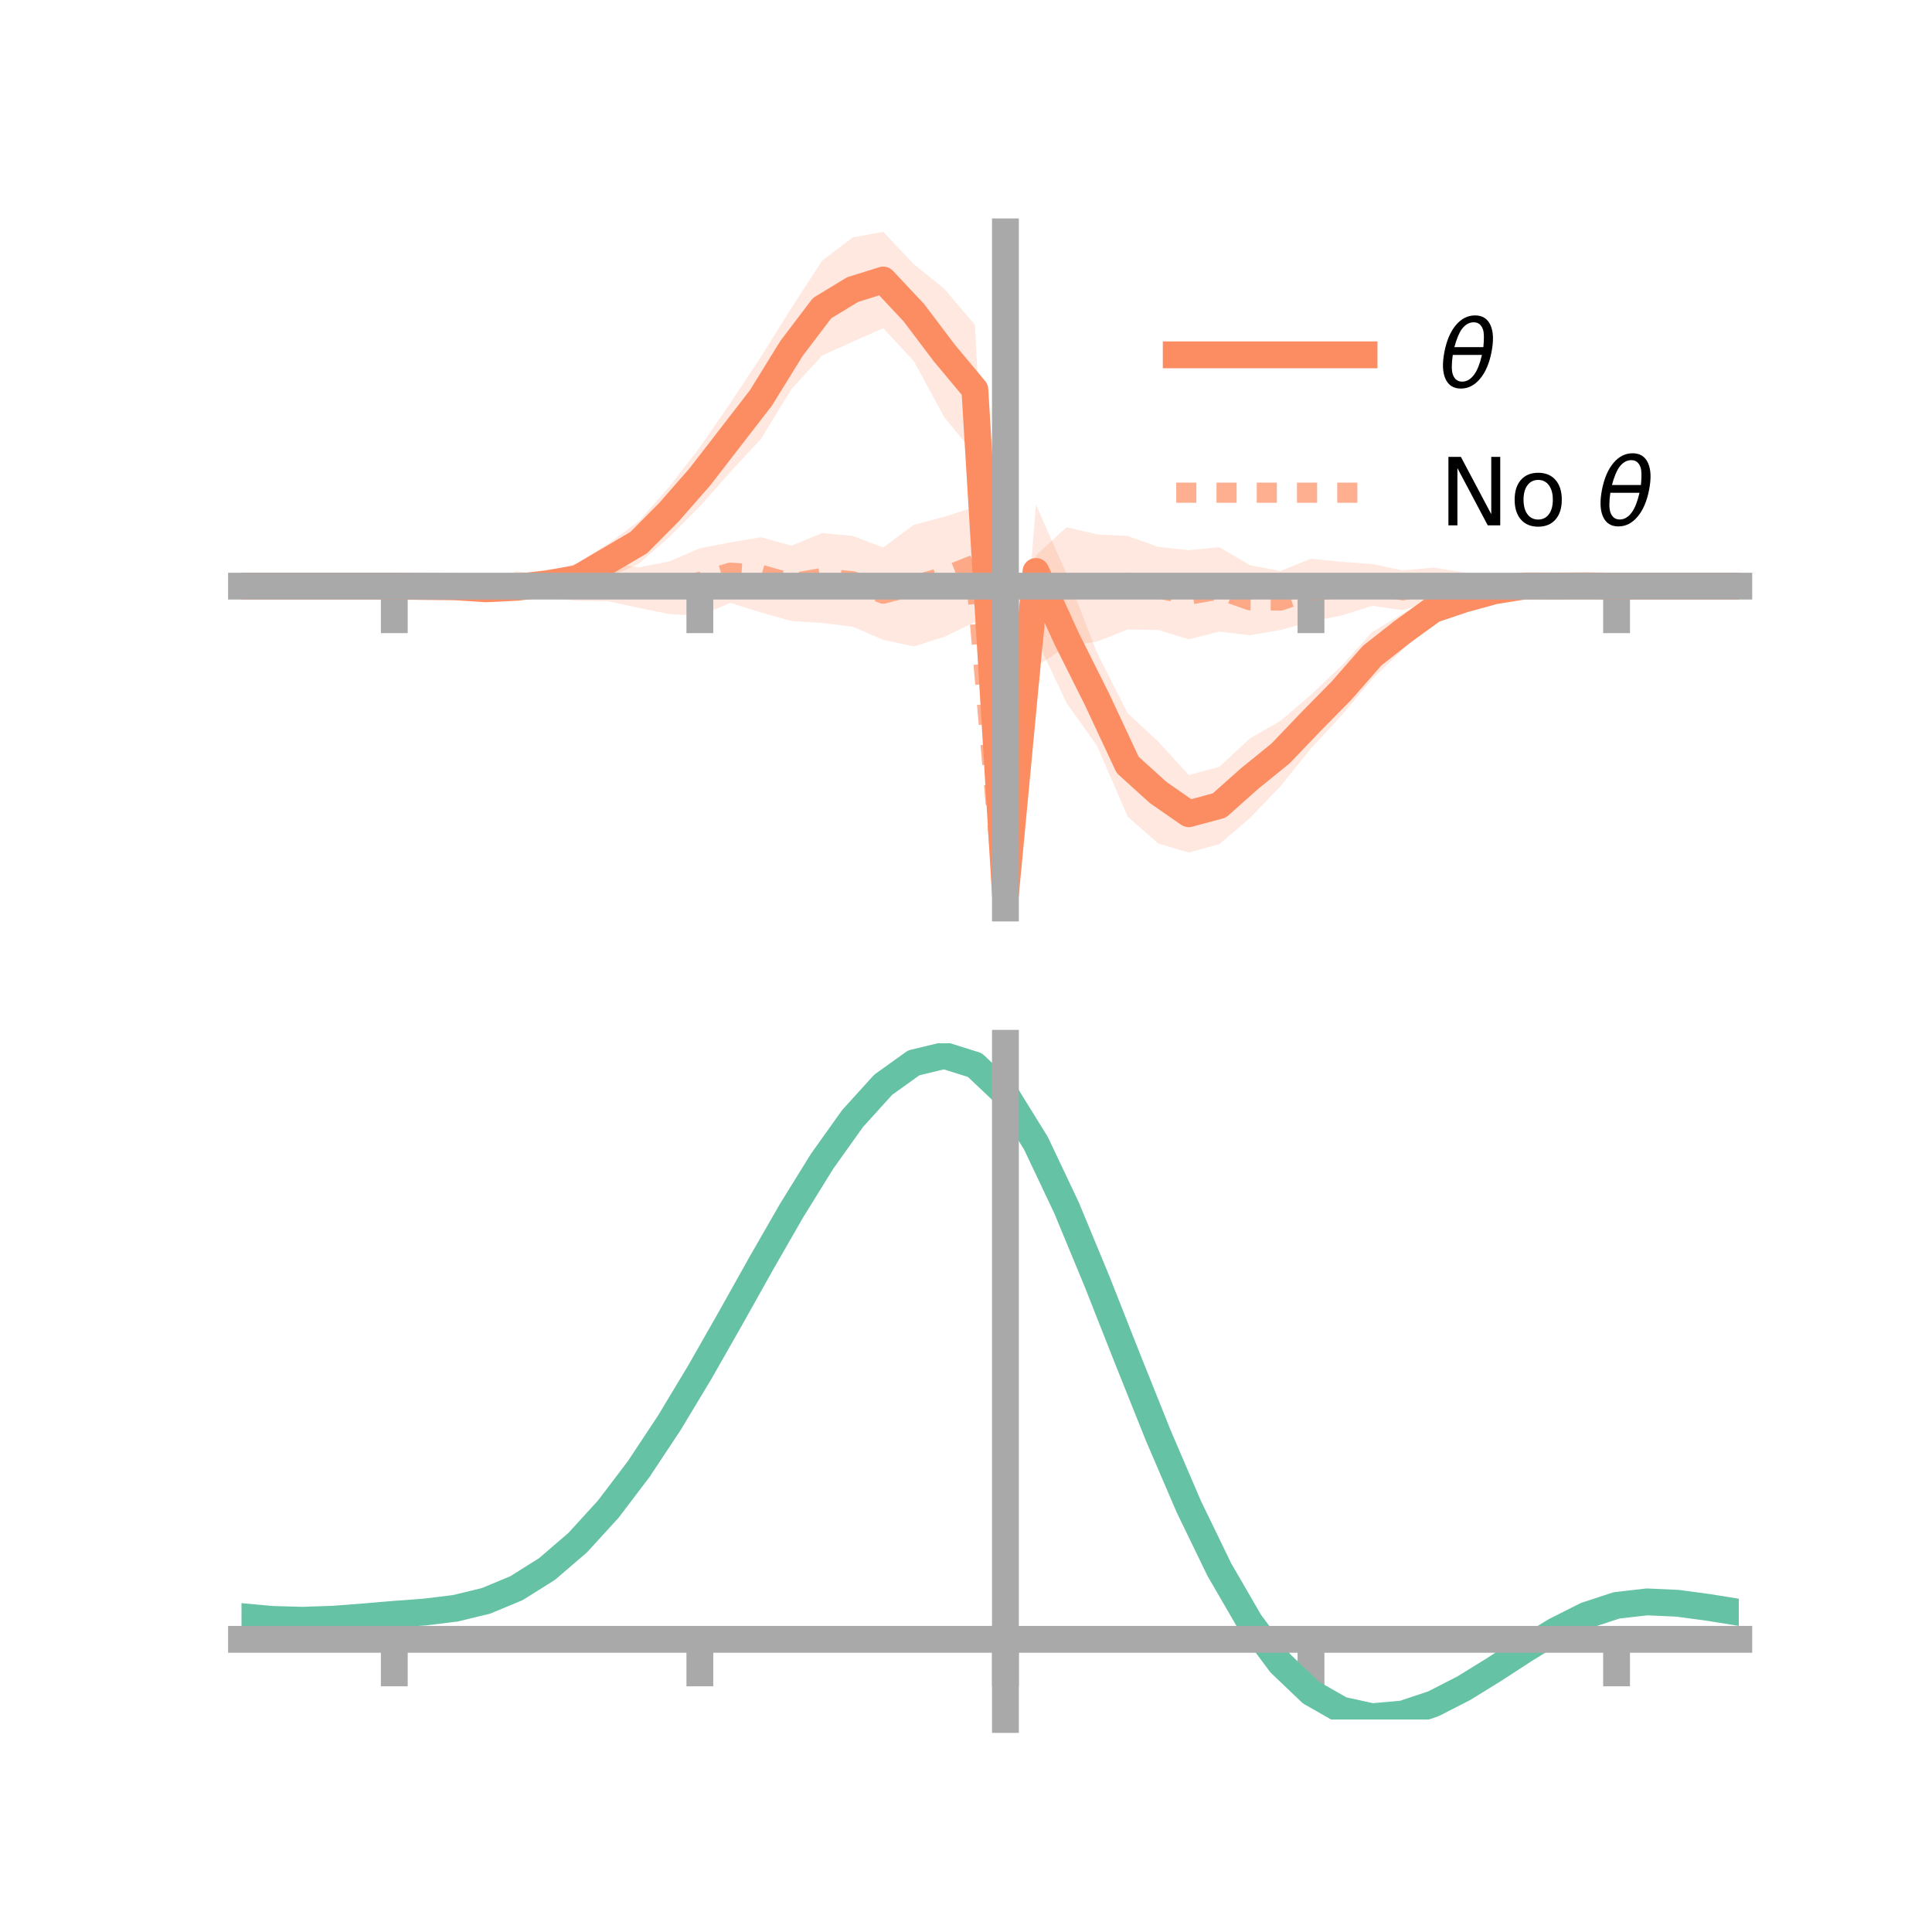 <?xml version="1.0" encoding="utf-8" standalone="no"?>
<!DOCTYPE svg PUBLIC "-//W3C//DTD SVG 1.1//EN"
  "http://www.w3.org/Graphics/SVG/1.1/DTD/svg11.dtd">
<!-- Created with matplotlib (https://matplotlib.org/) -->
<svg height="144pt" version="1.1" viewBox="0 0 144 144" width="144pt" xmlns="http://www.w3.org/2000/svg" xmlns:xlink="http://www.w3.org/1999/xlink">
 <defs>
  <style type="text/css">*{stroke-linecap:butt;stroke-linejoin:round;}</style>
 </defs>
 <g id="figure_1">
  <g id="patch_1">
   <path d="M 0 144 
L 144 144 
L 144 0 
L 0 0 
z
" style="fill:none;"/>
  </g>
  <g id="axes_1">
   <g id="patch_2">
    <path d="M 18 67.68 
L 129.6 67.68 
L 129.6 17.28 
L 18 17.28 
z
" style="fill:none;"/>
   </g>
   <g id="PolyCollection_1">
    <path clip-path="url(#p392a3cd1c2)" d="M 18 43.688 
L 18 43.688 
L 20.278 43.688 
L 22.555 43.688 
L 24.833 43.688 
L 27.11 43.688 
L 29.388 43.688 
L 31.665 43.624 
L 33.943 43.558 
L 36.22 43.576 
L 38.498 43.329 
L 40.776 42.637 
L 43.053 41.964 
L 45.331 40.522 
L 47.608 38.858 
L 49.886 36.273 
L 52.163 33.344 
L 54.441 30.03 
L 56.718 26.592 
L 58.996 22.941 
L 61.273 19.433 
L 63.551 17.698 
L 65.829 17.28 
L 68.106 19.686 
L 70.384 21.522 
L 72.661 24.214 
L 74.939 65.709 
L 77.216 37.618 
L 79.494 42.786 
L 81.771 48.675 
L 84.049 53.156 
L 86.327 55.273 
L 88.604 57.767 
L 90.882 57.155 
L 93.159 55.041 
L 95.437 53.73 
L 97.714 51.788 
L 99.992 49.62 
L 102.269 47.113 
L 104.547 45.737 
L 106.824 44.437 
L 109.102 43.737 
L 111.38 43.581 
L 113.657 43.325 
L 115.935 43.492 
L 118.212 43.582 
L 120.49 43.688 
L 122.767 43.688 
L 125.045 43.688 
L 127.322 43.688 
L 129.6 43.688 
L 129.6 43.688 
L 129.6 43.688 
L 127.322 43.688 
L 125.045 43.688 
L 122.767 43.688 
L 120.49 43.688 
L 118.212 43.752 
L 115.935 43.868 
L 113.657 44.018 
L 111.38 44.492 
L 109.102 45.588 
L 106.824 46.425 
L 104.547 48.42 
L 102.269 50.624 
L 99.992 53.318 
L 97.714 55.782 
L 95.437 58.601 
L 93.159 60.983 
L 90.882 62.917 
L 88.604 63.54 
L 86.327 62.872 
L 84.049 60.863 
L 81.771 55.601 
L 79.494 52.39 
L 77.216 47.565 
L 74.939 67.68 
L 72.661 33.869 
L 70.384 31.1 
L 68.106 26.909 
L 65.829 24.464 
L 63.551 25.472 
L 61.273 26.5 
L 58.996 28.994 
L 56.718 32.717 
L 54.441 35.172 
L 52.163 37.746 
L 49.886 40.02 
L 47.608 42.024 
L 45.331 43.045 
L 43.053 44.271 
L 40.776 44.378 
L 38.498 44.225 
L 36.22 44.199 
L 33.943 43.92 
L 31.665 43.802 
L 29.388 43.688 
L 27.11 43.688 
L 24.833 43.688 
L 22.555 43.688 
L 20.278 43.688 
L 18 43.688 
z
" style="fill:#fc8d62;fill-opacity:0.2;"/>
   </g>
   <g id="PolyCollection_2">
    <path clip-path="url(#p392a3cd1c2)" d="M 18 43.688 
L 18 43.688 
L 20.278 43.688 
L 22.555 43.688 
L 24.833 43.688 
L 27.11 43.688 
L 29.388 43.688 
L 31.665 43.603 
L 33.943 43.44 
L 36.22 43.213 
L 38.498 42.591 
L 40.776 42.783 
L 43.053 42.453 
L 45.331 41.924 
L 47.608 42.288 
L 49.886 41.844 
L 52.163 40.862 
L 54.441 40.428 
L 56.718 40.04 
L 58.996 40.672 
L 61.273 39.732 
L 63.551 39.945 
L 65.829 40.808 
L 68.106 39.119 
L 70.384 38.517 
L 72.661 37.784 
L 74.939 67.399 
L 77.216 41.388 
L 79.494 39.296 
L 81.771 39.828 
L 84.049 39.952 
L 86.327 40.762 
L 88.604 41.005 
L 90.882 40.781 
L 93.159 42.127 
L 95.437 42.56 
L 97.714 41.643 
L 99.992 41.877 
L 102.269 42.038 
L 104.547 42.513 
L 106.824 42.307 
L 109.102 42.66 
L 111.38 43.104 
L 113.657 43.258 
L 115.935 43.337 
L 118.212 43.604 
L 120.49 43.688 
L 122.767 43.688 
L 125.045 43.688 
L 127.322 43.688 
L 129.6 43.688 
L 129.6 43.688 
L 129.6 43.688 
L 127.322 43.688 
L 125.045 43.688 
L 122.767 43.688 
L 120.49 43.688 
L 118.212 43.769 
L 115.935 43.971 
L 113.657 44.149 
L 111.38 44.636 
L 109.102 44.613 
L 106.824 44.812 
L 104.547 45.477 
L 102.269 45.159 
L 99.992 45.875 
L 97.714 46.333 
L 95.437 46.958 
L 93.159 47.348 
L 90.882 47.08 
L 88.604 47.648 
L 86.327 46.956 
L 84.049 46.917 
L 81.771 47.817 
L 79.494 48.165 
L 77.216 49.685 
L 74.939 69.017 
L 72.661 46.369 
L 70.384 47.462 
L 68.106 48.182 
L 65.829 47.689 
L 63.551 46.711 
L 61.273 46.431 
L 58.996 46.291 
L 56.718 45.651 
L 54.441 44.94 
L 52.163 45.897 
L 49.886 45.768 
L 47.608 45.309 
L 45.331 44.811 
L 43.053 44.782 
L 40.776 44.579 
L 38.498 44.231 
L 36.22 44.181 
L 33.943 44 
L 31.665 43.782 
L 29.388 43.688 
L 27.11 43.688 
L 24.833 43.688 
L 22.555 43.688 
L 20.278 43.688 
L 18 43.688 
z
" style="fill:#fc8d62;fill-opacity:0.2;"/>
   </g>
   <g id="matplotlib.axis_1">
    <g id="xtick_1">
     <g id="line2d_1">
      <defs>
       <path d="M 0 0 
L 0 3.5 
" id="meab4473ab4" style="stroke:#a9a9a9;stroke-width:2;"/>
      </defs>
      <g>
       <use style="fill:#a9a9a9;stroke:#a9a9a9;stroke-width:2;" x="29.388" xlink:href="#meab4473ab4" y="43.688"/>
      </g>
     </g>
    </g>
    <g id="xtick_2">
     <g id="line2d_2">
      <g>
       <use style="fill:#a9a9a9;stroke:#a9a9a9;stroke-width:2;" x="52.163" xlink:href="#meab4473ab4" y="43.688"/>
      </g>
     </g>
    </g>
    <g id="xtick_3">
     <g id="line2d_3">
      <g>
       <use style="fill:#a9a9a9;stroke:#a9a9a9;stroke-width:2;" x="74.939" xlink:href="#meab4473ab4" y="43.688"/>
      </g>
     </g>
    </g>
    <g id="xtick_4">
     <g id="line2d_4">
      <g>
       <use style="fill:#a9a9a9;stroke:#a9a9a9;stroke-width:2;" x="97.714" xlink:href="#meab4473ab4" y="43.688"/>
      </g>
     </g>
    </g>
    <g id="xtick_5">
     <g id="line2d_5">
      <g>
       <use style="fill:#a9a9a9;stroke:#a9a9a9;stroke-width:2;" x="120.49" xlink:href="#meab4473ab4" y="43.688"/>
      </g>
     </g>
    </g>
   </g>
   <g id="matplotlib.axis_2"/>
   <g id="line2d_6">
    <path clip-path="url(#p392a3cd1c2)" d="M 18 43.688 
L 20.278 43.688 
L 22.555 43.688 
L 24.833 43.688 
L 27.11 43.688 
L 29.388 43.688 
L 31.665 43.713 
L 33.943 43.739 
L 36.22 43.887 
L 38.498 43.777 
L 40.776 43.508 
L 43.053 43.117 
L 45.331 41.783 
L 47.608 40.441 
L 49.886 38.146 
L 52.163 35.545 
L 54.441 32.601 
L 56.718 29.655 
L 58.996 25.968 
L 61.273 22.967 
L 63.551 21.585 
L 65.829 20.872 
L 68.106 23.297 
L 70.384 26.311 
L 72.661 29.042 
L 74.939 66.694 
L 77.216 42.592 
L 79.494 47.588 
L 81.771 52.138 
L 84.049 57.01 
L 86.327 59.072 
L 88.604 60.653 
L 90.882 60.036 
L 93.159 58.012 
L 95.437 56.165 
L 97.714 53.785 
L 99.992 51.469 
L 102.269 48.869 
L 104.547 47.078 
L 106.824 45.431 
L 109.102 44.662 
L 111.38 44.037 
L 113.657 43.672 
L 115.935 43.68 
L 118.212 43.667 
L 120.49 43.688 
L 122.767 43.688 
L 125.045 43.688 
L 127.322 43.688 
L 129.6 43.688 
" style="fill:none;stroke:#fc8d62;stroke-linecap:square;stroke-width:2;"/>
   </g>
   <g id="line2d_7">
    <path clip-path="url(#p392a3cd1c2)" d="M 18 43.688 
L 20.278 43.688 
L 22.555 43.688 
L 24.833 43.688 
L 27.11 43.688 
L 29.388 43.688 
L 31.665 43.692 
L 33.943 43.72 
L 36.22 43.697 
L 38.498 43.411 
L 40.776 43.681 
L 43.053 43.618 
L 45.331 43.367 
L 47.608 43.799 
L 49.886 43.806 
L 52.163 43.379 
L 54.441 42.684 
L 56.718 42.845 
L 58.996 43.482 
L 61.273 43.082 
L 63.551 43.328 
L 65.829 44.248 
L 68.106 43.651 
L 70.384 42.989 
L 72.661 42.077 
L 74.939 68.208 
L 77.216 45.537 
L 79.494 43.73 
L 81.771 43.823 
L 84.049 43.435 
L 86.327 43.859 
L 88.604 44.327 
L 90.882 43.93 
L 93.159 44.738 
L 95.437 44.759 
L 97.714 43.988 
L 99.992 43.876 
L 102.269 43.599 
L 104.547 43.995 
L 106.824 43.56 
L 109.102 43.637 
L 111.38 43.87 
L 113.657 43.703 
L 115.935 43.654 
L 118.212 43.687 
L 120.49 43.688 
L 122.767 43.688 
L 125.045 43.688 
L 127.322 43.688 
L 129.6 43.688 
" style="fill:none;stroke:#fc8d62;stroke-dasharray:1.5,1.5;stroke-dashoffset:0;stroke-opacity:0.7;stroke-width:1.5;"/>
   </g>
   <g id="patch_3">
    <path d="M 74.939 67.68 
L 74.939 17.28 
" style="fill:none;stroke:#a9a9a9;stroke-linecap:square;stroke-linejoin:miter;stroke-width:2;"/>
   </g>
   <g id="patch_4">
    <path d="M 129.6 67.68 
L 129.6 17.28 
" style="fill:none;"/>
   </g>
   <g id="patch_5">
    <path d="M 18 43.688 
L 129.6 43.688 
" style="fill:none;stroke:#a9a9a9;stroke-linecap:square;stroke-linejoin:miter;stroke-width:2;"/>
   </g>
   <g id="patch_6">
    <path d="M 18 17.28 
L 129.6 17.28 
" style="fill:none;"/>
   </g>
   <g id="legend_1">
    <g id="line2d_8">
     <path d="M 87.67 26.449 
L 101.67 26.449 
" style="fill:none;stroke:#fc8d62;stroke-linecap:square;stroke-width:2;"/>
    </g>
    <g id="line2d_9"/>
    <g id="text_1">
     <!-- $\theta$ -->
     <g transform="translate(107.27 28.899)scale(0.07 -0.07)">
      <defs>
       <path d="M 45.516 34.672 
L 14.453 34.672 
Q 12.359 20.062 14.5 13.875 
Q 17.188 6.25 24.469 6.25 
Q 31.781 6.25 37.359 13.922 
Q 42.234 20.656 45.516 34.672 
z
M 47.016 42.969 
Q 48.344 56.844 46.625 61.719 
Q 43.953 69.438 36.766 69.438 
Q 29.297 69.438 23.828 61.812 
Q 19.531 55.672 16.156 42.969 
z
M 38.188 76.766 
Q 49.906 76.766 54.594 66.406 
Q 59.281 56.109 55.719 37.844 
Q 52.203 19.625 43.453 9.281 
Q 34.766 -1.125 23.047 -1.125 
Q 11.281 -1.125 6.641 9.281 
Q 2 19.625 5.516 37.844 
Q 9.078 56.109 17.719 66.406 
Q 26.422 76.766 38.188 76.766 
z
" id="DejaVuSans-Oblique-952"/>
      </defs>
      <use transform="translate(0 0.234)" xlink:href="#DejaVuSans-Oblique-952"/>
     </g>
    </g>
    <g id="line2d_10">
     <path d="M 87.67 36.724 
L 101.67 36.724 
" style="fill:none;stroke:#fc8d62;stroke-dasharray:1.5,1.5;stroke-dashoffset:0;stroke-opacity:0.7;stroke-width:1.5;"/>
    </g>
    <g id="line2d_11"/>
    <g id="text_2">
     <!-- No $\theta$ -->
     <g transform="translate(107.27 39.174)scale(0.07 -0.07)">
      <defs>
       <path d="M 9.812 72.906 
L 23.094 72.906 
L 55.422 11.922 
L 55.422 72.906 
L 64.984 72.906 
L 64.984 0 
L 51.703 0 
L 19.391 60.984 
L 19.391 0 
L 9.812 0 
z
" id="DejaVuSans-78"/>
       <path d="M 30.609 48.391 
Q 23.391 48.391 19.188 42.75 
Q 14.984 37.109 14.984 27.297 
Q 14.984 17.484 19.156 11.844 
Q 23.344 6.203 30.609 6.203 
Q 37.797 6.203 41.984 11.859 
Q 46.188 17.531 46.188 27.297 
Q 46.188 37.016 41.984 42.703 
Q 37.797 48.391 30.609 48.391 
z
M 30.609 56 
Q 42.328 56 49.016 48.375 
Q 55.719 40.766 55.719 27.297 
Q 55.719 13.875 49.016 6.219 
Q 42.328 -1.422 30.609 -1.422 
Q 18.844 -1.422 12.172 6.219 
Q 5.516 13.875 5.516 27.297 
Q 5.516 40.766 12.172 48.375 
Q 18.844 56 30.609 56 
z
" id="DejaVuSans-111"/>
       <path id="DejaVuSans-32"/>
      </defs>
      <use transform="translate(0 0.234)" xlink:href="#DejaVuSans-78"/>
      <use transform="translate(74.805 0.234)" xlink:href="#DejaVuSans-111"/>
      <use transform="translate(135.986 0.234)" xlink:href="#DejaVuSans-32"/>
      <use transform="translate(167.773 0.234)" xlink:href="#DejaVuSans-Oblique-952"/>
     </g>
    </g>
   </g>
  </g>
  <g id="axes_2">
   <g id="patch_7">
    <path d="M 18 128.16 
L 129.6 128.16 
L 129.6 77.76 
L 18 77.76 
z
" style="fill:none;"/>
   </g>
   <g id="PolyCollection_3">
    <path clip-path="url(#p0c293400d5)" d="M 18 120.533 
L 18 120.456 
L 20.278 120.673 
L 22.555 120.735 
L 24.833 120.651 
L 27.11 120.469 
L 29.388 120.267 
L 31.665 120.093 
L 33.943 119.809 
L 36.22 119.252 
L 38.498 118.294 
L 40.776 116.844 
L 43.053 114.85 
L 45.331 112.304 
L 47.608 109.237 
L 49.886 105.718 
L 52.163 101.848 
L 54.441 97.757 
L 56.718 93.599 
L 58.996 89.548 
L 61.273 85.794 
L 63.551 82.536 
L 65.829 79.977 
L 68.106 78.32 
L 70.384 77.76 
L 72.661 78.488 
L 74.939 80.673 
L 77.216 84.403 
L 79.494 89.279 
L 81.771 94.853 
L 84.049 100.709 
L 86.327 106.481 
L 88.604 111.87 
L 90.882 116.641 
L 93.159 120.629 
L 95.437 123.737 
L 97.714 125.932 
L 99.992 127.242 
L 102.269 127.745 
L 104.547 127.554 
L 106.824 126.808 
L 109.102 125.661 
L 111.38 124.278 
L 113.657 122.821 
L 115.935 121.449 
L 118.212 120.316 
L 120.49 119.573 
L 122.767 119.316 
L 125.045 119.426 
L 127.322 119.741 
L 129.6 120.12 
L 129.6 120.223 
L 129.6 120.223 
L 127.322 119.869 
L 125.045 119.573 
L 122.767 119.474 
L 120.49 119.736 
L 118.212 120.489 
L 115.935 121.649 
L 113.657 123.065 
L 111.38 124.573 
L 109.102 126.003 
L 106.824 127.186 
L 104.547 127.956 
L 102.269 128.16 
L 99.992 127.667 
L 97.714 126.378 
L 95.437 124.23 
L 93.159 121.206 
L 90.882 117.337 
L 88.604 112.713 
L 86.327 107.487 
L 84.049 101.884 
L 81.771 96.194 
L 79.494 90.772 
L 77.216 86.027 
L 74.939 82.398 
L 72.661 80.278 
L 70.384 79.575 
L 68.106 80.119 
L 65.829 81.722 
L 63.551 84.189 
L 61.273 87.322 
L 58.996 90.925 
L 56.718 94.806 
L 54.441 98.784 
L 52.163 102.693 
L 49.886 106.387 
L 47.608 109.746 
L 45.331 112.677 
L 43.053 115.118 
L 40.776 117.04 
L 38.498 118.451 
L 36.22 119.39 
L 33.943 119.936 
L 31.665 120.211 
L 29.388 120.373 
L 27.11 120.559 
L 24.833 120.722 
L 22.555 120.792 
L 20.278 120.731 
L 18 120.533 
z
" style="fill:#66c2a5;fill-opacity:0.2;"/>
   </g>
   <g id="matplotlib.axis_3">
    <g id="xtick_6">
     <g id="line2d_12">
      <g>
       <use style="fill:#a9a9a9;stroke:#a9a9a9;stroke-width:2;" x="29.388" xlink:href="#meab4473ab4" y="122.186"/>
      </g>
     </g>
    </g>
    <g id="xtick_7">
     <g id="line2d_13">
      <g>
       <use style="fill:#a9a9a9;stroke:#a9a9a9;stroke-width:2;" x="52.163" xlink:href="#meab4473ab4" y="122.186"/>
      </g>
     </g>
    </g>
    <g id="xtick_8">
     <g id="line2d_14">
      <g>
       <use style="fill:#a9a9a9;stroke:#a9a9a9;stroke-width:2;" x="74.939" xlink:href="#meab4473ab4" y="122.186"/>
      </g>
     </g>
    </g>
    <g id="xtick_9">
     <g id="line2d_15">
      <g>
       <use style="fill:#a9a9a9;stroke:#a9a9a9;stroke-width:2;" x="97.714" xlink:href="#meab4473ab4" y="122.186"/>
      </g>
     </g>
    </g>
    <g id="xtick_10">
     <g id="line2d_16">
      <g>
       <use style="fill:#a9a9a9;stroke:#a9a9a9;stroke-width:2;" x="120.49" xlink:href="#meab4473ab4" y="122.186"/>
      </g>
     </g>
    </g>
   </g>
   <g id="matplotlib.axis_4"/>
   <g id="line2d_17">
    <path clip-path="url(#p0c293400d5)" d="M 18 120.494 
L 20.278 120.702 
L 22.555 120.764 
L 24.833 120.687 
L 27.11 120.514 
L 29.388 120.32 
L 31.665 120.152 
L 33.943 119.873 
L 36.22 119.321 
L 38.498 118.373 
L 40.776 116.942 
L 43.053 114.984 
L 45.331 112.491 
L 47.608 109.492 
L 49.886 106.053 
L 52.163 102.271 
L 54.441 98.27 
L 56.718 94.202 
L 58.996 90.237 
L 61.273 86.558 
L 63.551 83.363 
L 65.829 80.85 
L 68.106 79.219 
L 70.384 78.668 
L 72.661 79.383 
L 74.939 81.535 
L 77.216 85.215 
L 79.494 90.025 
L 81.771 95.523 
L 84.049 101.296 
L 86.327 106.984 
L 88.604 112.291 
L 90.882 116.989 
L 93.159 120.917 
L 95.437 123.983 
L 97.714 126.155 
L 99.992 127.455 
L 102.269 127.953 
L 104.547 127.755 
L 106.824 126.997 
L 109.102 125.832 
L 111.38 124.425 
L 113.657 122.943 
L 115.935 121.549 
L 118.212 120.403 
L 120.49 119.655 
L 122.767 119.395 
L 125.045 119.499 
L 127.322 119.805 
L 129.6 120.172 
" style="fill:none;stroke:#66c2a5;stroke-linecap:square;stroke-width:2;"/>
   </g>
   <g id="patch_8">
    <path d="M 74.939 128.16 
L 74.939 77.76 
" style="fill:none;stroke:#a9a9a9;stroke-linecap:square;stroke-linejoin:miter;stroke-width:2;"/>
   </g>
   <g id="patch_9">
    <path d="M 129.6 128.16 
L 129.6 77.76 
" style="fill:none;"/>
   </g>
   <g id="patch_10">
    <path d="M 18 122.186 
L 129.6 122.186 
" style="fill:none;stroke:#a9a9a9;stroke-linecap:square;stroke-linejoin:miter;stroke-width:2;"/>
   </g>
   <g id="patch_11">
    <path d="M 18 77.76 
L 129.6 77.76 
" style="fill:none;"/>
   </g>
  </g>
 </g>
 <defs>
  <clipPath id="p392a3cd1c2">
   <rect height="50.4" width="111.6" x="18" y="17.28"/>
  </clipPath>
  <clipPath id="p0c293400d5">
   <rect height="50.4" width="111.6" x="18" y="77.76"/>
  </clipPath>
 </defs>
</svg>
